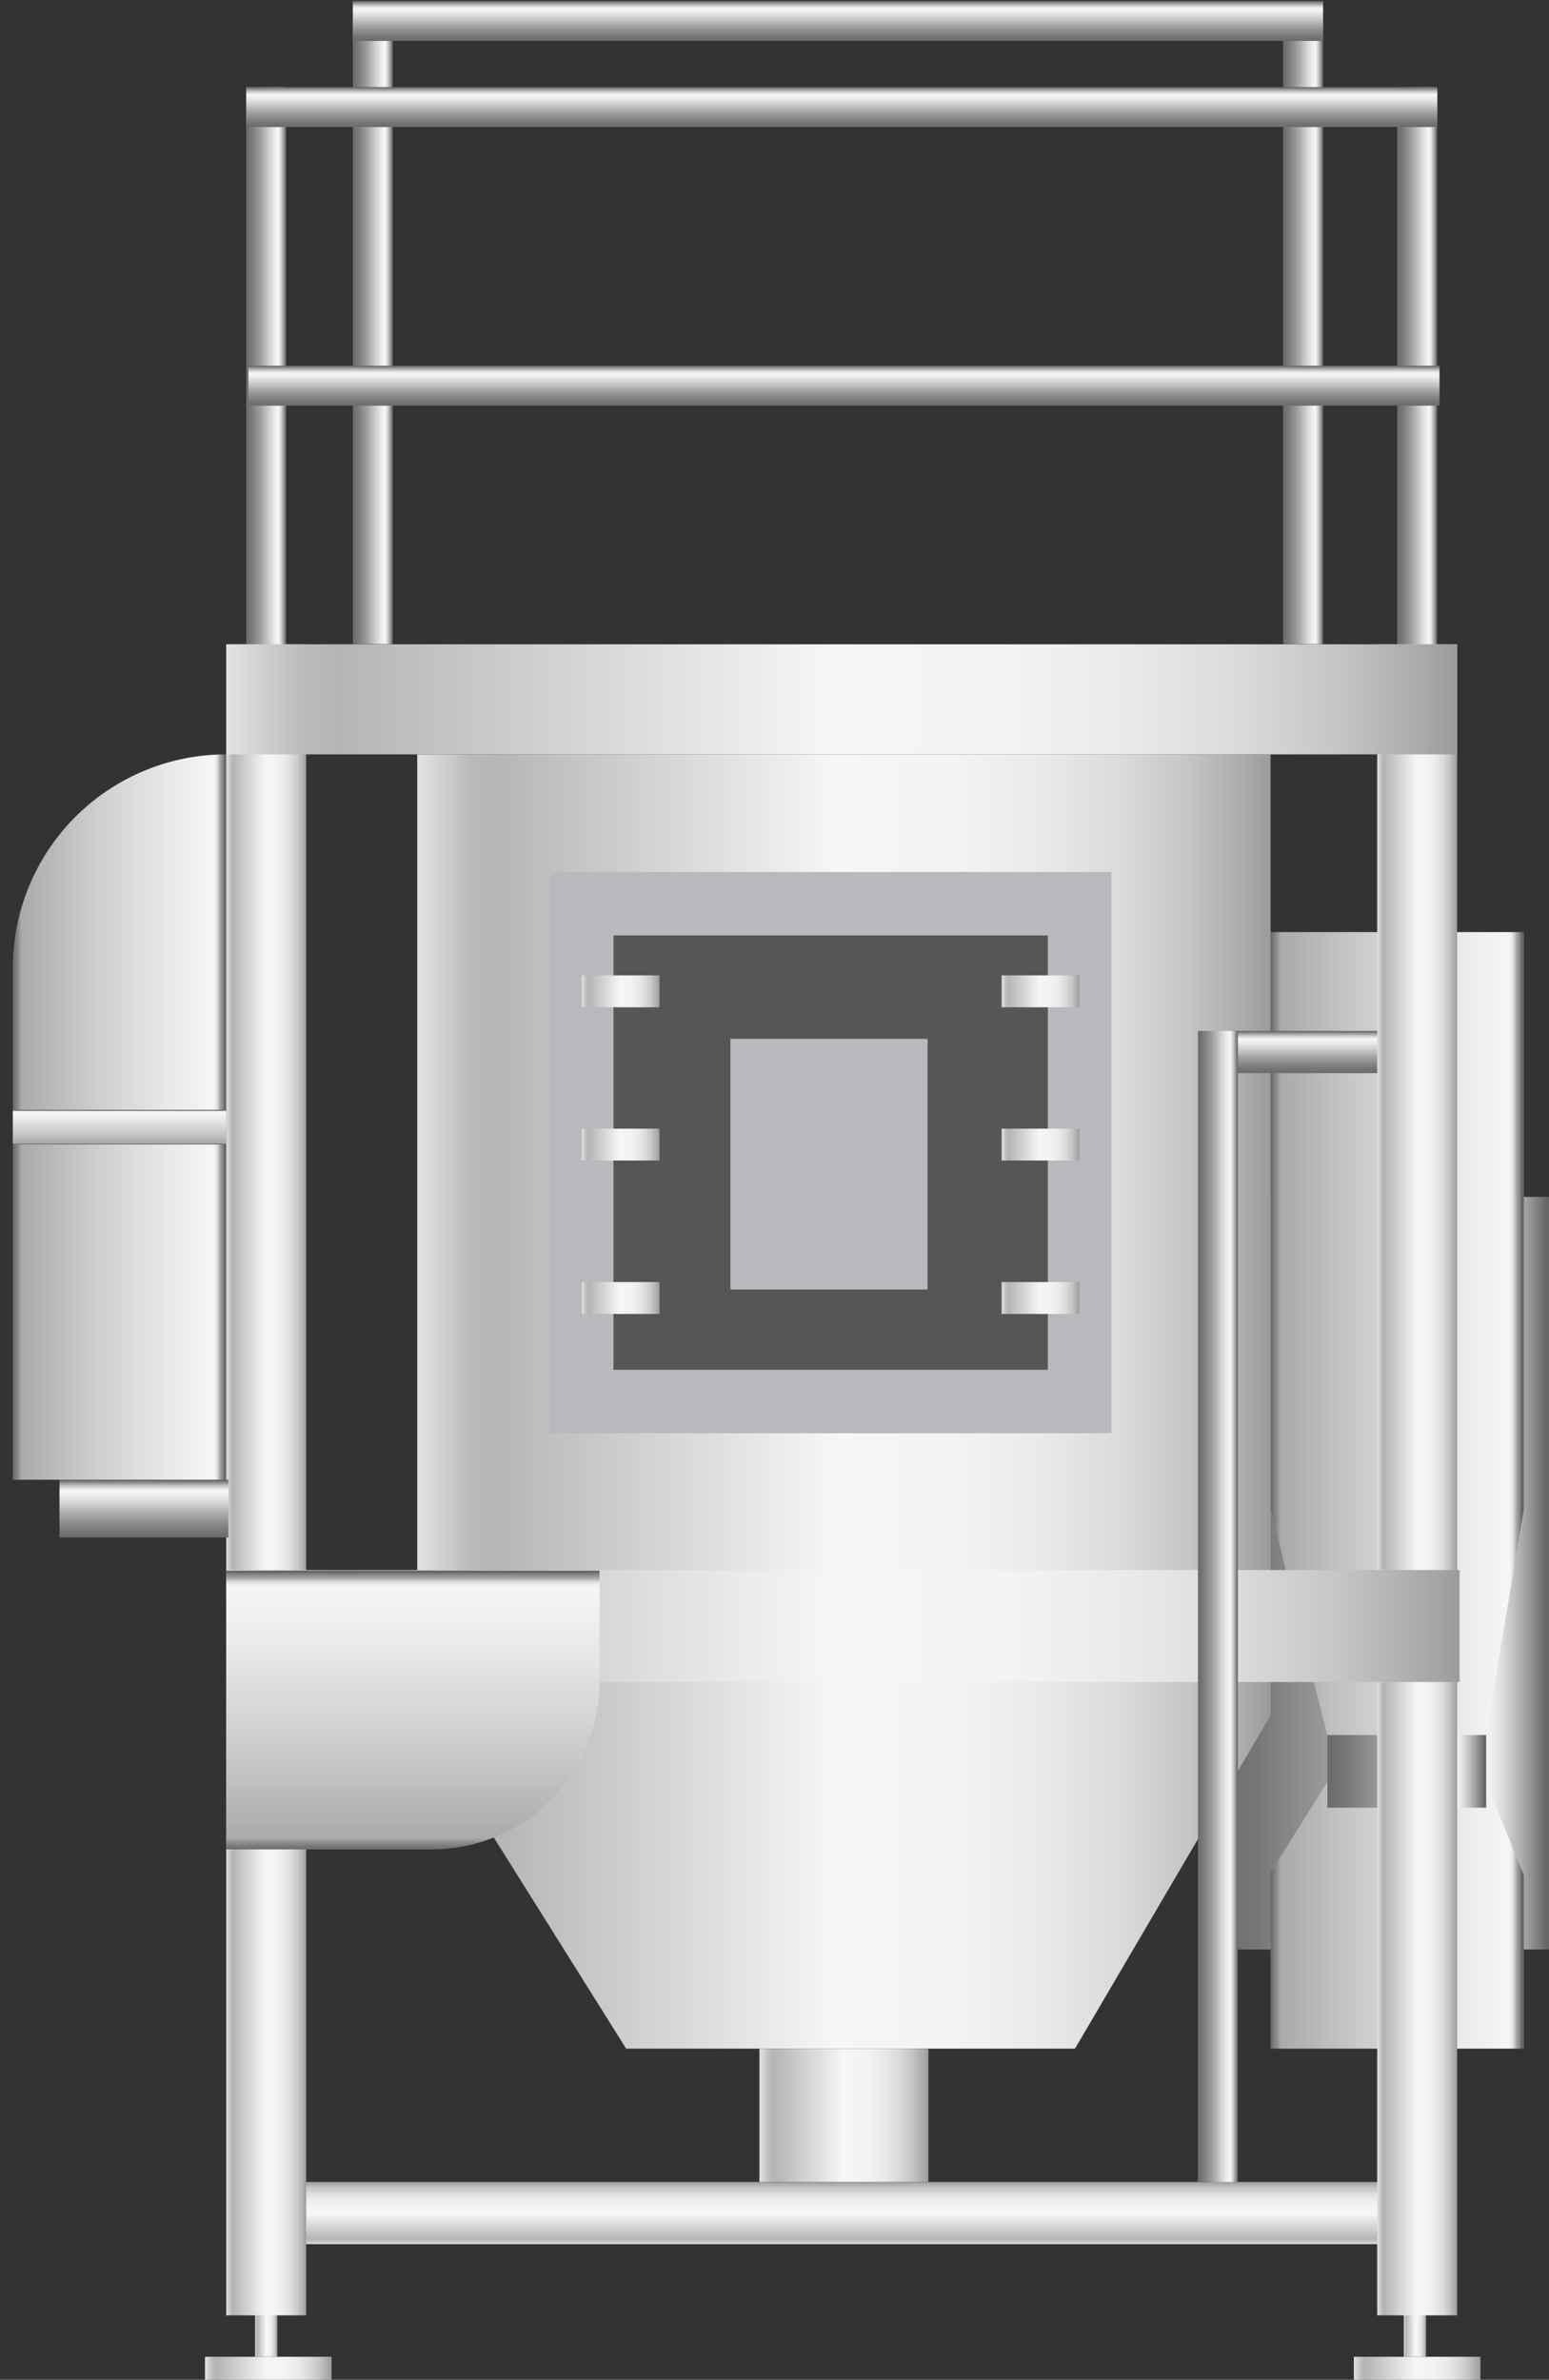 <svg xmlns="http://www.w3.org/2000/svg" xmlns:xlink="http://www.w3.org/1999/xlink" viewBox="0 0 97.64 150">
    <rect x="0" y="0" width="97.64" height="150" fill="#333333" stroke="none"/>
    <defs>
        <style>
            .cls-1 {
                fill: url(#未命名的渐变_67);
            }

            .cls-2 {
                fill: url(#未命名的渐变_74);
            }

            .cls-3 {
                fill: url(#未命名的渐变_74-2);
            }

            .cls-4 {
                fill: url(#未命名的渐变_67-2);
            }

            .cls-5 {
                fill: url(#未命名的渐变_105);
            }

            .cls-6 {
                fill: url(#未命名的渐变_105-2);
            }

            .cls-7 {
                fill: url(#未命名的渐变_105-3);
            }

            .cls-8 {
                fill: url(#未命名的渐变_105-4);
            }

            .cls-9 {
                fill: url(#未命名的渐变_67-3);
            }

            .cls-10 {
                fill: url(#未命名的渐变_67-4);
            }

            .cls-11 {
                fill: url(#未命名的渐变_67-5);
            }

            .cls-12 {
                fill: url(#未命名的渐变_67-6);
            }

            .cls-13 {
                fill: url(#未命名的渐变_105-5);
            }

            .cls-14 {
                fill: url(#未命名的渐变_105-6);
            }

            .cls-15 {
                fill: url(#未命名的渐变_105-7);
            }

            .cls-16 {
                fill: url(#未命名的渐变_67-7);
            }

            .cls-17 {
                fill: url(#未命名的渐变_105-8);
            }

            .cls-18 {
                fill: url(#未命名的渐变_105-9);
            }

            .cls-19 {
                fill: #565656;
                stroke: #b9b8bc;
            }

            .cls-19,
            .cls-20 {
                stroke-miterlimit: 10;
                stroke-width: 4px;
            }

            .cls-20 {
                fill: #b9b8bc;
                stroke: #565656;
            }

            .cls-21 {
                fill: url(#未命名的渐变_105-10);
            }

            .cls-22 {
                fill: url(#未命名的渐变_105-11);
            }

            .cls-23 {
                fill: url(#未命名的渐变_105-12);
            }

            .cls-24 {
                fill: url(#未命名的渐变_105-13);
            }

            .cls-25 {
                fill: url(#未命名的渐变_105-14);
            }

            .cls-26 {
                fill: url(#未命名的渐变_105-15);
            }

            .cls-27 {
                fill: url(#未命名的渐变_105-16);
            }

            .cls-28 {
                fill: url(#未命名的渐变_105-17);
            }

            .cls-29 {
                fill: url(#未命名的渐变_67-8);
            }

            .cls-30 {
                fill: url(#未命名的渐变_67-9);
            }

            .cls-31 {
                fill: url(#未命名的渐变_67-10);
            }

            .cls-32 {
                fill: url(#未命名的渐变_67-11);
            }

            .cls-33 {
                fill: url(#未命名的渐变_74-3);
            }

            .cls-34 {
                fill: url(#未命名的渐变_74-4);
            }

            .cls-35 {
                fill: url(#未命名的渐变_67-12);
            }

            .cls-36 {
                fill: url(#未命名的渐变_74-5);
            }

            .cls-37 {
                opacity: 0.2;
            }
        </style>
        <linearGradient id="未命名的渐变_67" x1="76.77" y1="99.15" x2="97.64" y2="99.15" gradientUnits="userSpaceOnUse">
            <stop offset="0" stop-color="#6b6b6b" />
            <stop offset="0.11" stop-color="#767676" />
            <stop offset="0.3" stop-color="#959595" />
            <stop offset="0.41" stop-color="#aaa" />
            <stop offset="0.56" stop-color="#ccc" />
            <stop offset="0.71" stop-color="#eaeaea" />
            <stop offset="0.8" stop-color="#f6f6f6" />
            <stop offset="0.83" stop-color="#ededed" />
            <stop offset="0.87" stop-color="#d4d4d4" />
            <stop offset="0.92" stop-color="#ababab" />
            <stop offset="0.98" stop-color="#737373" />
            <stop offset="0.99" stop-color="#666" />
        </linearGradient>
        <linearGradient id="未命名的渐变_74" x1="80.09" y1="120.31" x2="96.06" y2="120.31" gradientUnits="userSpaceOnUse">
            <stop offset="0" stop-color="#6b6b6b" />
            <stop offset="0.01" stop-color="#767676" />
            <stop offset="0.03" stop-color="#959595" />
            <stop offset="0.04" stop-color="#aaa" />
            <stop offset="0.37" stop-color="#ccc" />
            <stop offset="0.74" stop-color="#eaeaea" />
            <stop offset="0.94" stop-color="#f6f6f6" />
            <stop offset="0.95" stop-color="#ededed" />
            <stop offset="0.96" stop-color="#d4d4d4" />
            <stop offset="0.97" stop-color="#ababab" />
            <stop offset="0.99" stop-color="#737373" />
            <stop offset="0.99" stop-color="#666" />
        </linearGradient>
        <linearGradient id="未命名的渐变_74-2" x1="80.09" y1="85.12" x2="96.06" y2="85.12" xlink:href="#未命名的渐变_74" />
        <linearGradient id="未命名的渐变_67-2" x1="83.67" y1="111.65" x2="93.67" y2="111.65" xlink:href="#未命名的渐变_67" />
        <linearGradient id="未命名的渐变_105" x1="88.49" y1="145.66" x2="89.89" y2="145.66" gradientUnits="userSpaceOnUse">
            <stop offset="0" stop-color="#e2e2e2" />
            <stop offset="0.03" stop-color="#d0d0d0" />
            <stop offset="0.06" stop-color="#bcbcbc" />
            <stop offset="0.09" stop-color="#b5b5b5" />
            <stop offset="0.49" stop-color="#f6f6f6" />
            <stop offset="0.63" stop-color="#f3f3f3" />
            <stop offset="0.73" stop-color="#eaeaea" />
            <stop offset="0.82" stop-color="#dbdbdb" />
            <stop offset="0.9" stop-color="#c6c6c6" />
            <stop offset="0.97" stop-color="#aaa" />
            <stop offset="1" stop-color="#9b9b9b" />
        </linearGradient>
        <linearGradient id="未命名的渐变_105-2" x1="16.08" y1="145.66" x2="17.48" y2="145.66" xlink:href="#未命名的渐变_105" />
        <linearGradient id="未命名的渐变_105-3" x1="52.21" y1="141.46" x2="52.21" y2="137.53" xlink:href="#未命名的渐变_105" />
        <linearGradient id="未命名的渐变_105-4" x1="14.26" y1="93.27" x2="19.3" y2="93.27" xlink:href="#未命名的渐变_105" />
        <linearGradient id="未命名的渐变_67-3" x1="15.52" y1="25.14" x2="18.04" y2="25.14" xlink:href="#未命名的渐变_67" />
        <linearGradient id="未命名的渐变_67-4" x1="22.24" y1="20.96" x2="24.76" y2="20.96" xlink:href="#未命名的渐变_67" />
        <linearGradient id="未命名的渐变_67-5" x1="80.88" y1="20.96" x2="83.4" y2="20.96" xlink:href="#未命名的渐变_67" />
        <linearGradient id="未命名的渐变_67-6" x1="88.07" y1="25.14" x2="90.59" y2="25.14" xlink:href="#未命名的渐变_67" />
        <linearGradient id="未命名的渐变_105-5" x1="86.81" y1="93.27" x2="91.85" y2="93.27" xlink:href="#未命名的渐变_105" />
        <linearGradient id="未命名的渐变_105-6" x1="26.3" y1="88.34" x2="80.09" y2="88.34" xlink:href="#未命名的渐变_105" />
        <linearGradient id="未命名的渐变_105-7" x1="14.26" y1="44.08" x2="91.85" y2="44.08" xlink:href="#未命名的渐变_105" />
        <linearGradient id="未命名的渐变_67-7" x1="53.19" y1="25.57" x2="53.19" y2="23.05" xlink:href="#未命名的渐变_67" />
        <linearGradient id="未命名的渐变_105-8" x1="14.4" y1="102.49" x2="91.99" y2="102.49" xlink:href="#未命名的渐变_105" />
        <linearGradient id="未命名的渐变_105-9" x1="47.87" y1="133.33" x2="58.52" y2="133.33" xlink:href="#未命名的渐变_105" />
        <linearGradient id="未命名的渐变_105-10" x1="36.67" y1="62.48" x2="41.57" y2="62.48" xlink:href="#未命名的渐变_105" />
        <linearGradient id="未命名的渐变_105-11" x1="36.67" y1="72.14" x2="41.57" y2="72.14" xlink:href="#未命名的渐变_105" />
        <linearGradient id="未命名的渐变_105-12" x1="36.67" y1="81.81" x2="41.57" y2="81.81" xlink:href="#未命名的渐变_105" />
        <linearGradient id="未命名的渐变_105-13" x1="63.14" y1="62.48" x2="68.05" y2="62.48" xlink:href="#未命名的渐变_105" />
        <linearGradient id="未命名的渐变_105-14" x1="63.14" y1="72.14" x2="68.05" y2="72.14" xlink:href="#未命名的渐变_105" />
        <linearGradient id="未命名的渐变_105-15" x1="63.14" y1="81.81" x2="68.05" y2="81.81" xlink:href="#未命名的渐变_105" />
        <linearGradient id="未命名的渐变_105-16" x1="12.92" y1="149.28" x2="20.91" y2="149.28" xlink:href="#未命名的渐变_105" />
        <linearGradient id="未命名的渐变_105-17" x1="85.34" y1="149.28" x2="93.32" y2="149.28" xlink:href="#未命名的渐变_105" />
        <linearGradient id="未命名的渐变_67-8" x1="53.05" y1="8.02" x2="53.05" y2="5.49" xlink:href="#未命名的渐变_67" />
        <linearGradient id="未命名的渐变_67-9" x1="52.82" y1="2.58" x2="52.82" y2="0.06" xlink:href="#未命名的渐变_67" />
        <linearGradient id="未命名的渐变_67-10" x1="82.14" y1="67.64" x2="82.14" y2="64.98" xlink:href="#未命名的渐变_67" />
        <linearGradient id="未命名的渐变_67-11" x1="75.51" y1="101.26" x2="78.03" y2="101.26" xlink:href="#未命名的渐变_67" />
        <linearGradient id="未命名的渐变_74-3" x1="0.81" y1="70.41" x2="14.26" y2="70.41" xlink:href="#未命名的渐变_74" />
        <linearGradient id="未命名的渐变_74-4" x1="7.53" y1="72.14" x2="7.53" y2="69.95" xlink:href="#未命名的渐变_74" />
        <linearGradient id="未命名的渐变_67-12" x1="9.07" y1="96.91" x2="9.07" y2="93.27" xlink:href="#未命名的渐变_67" />
        <linearGradient id="未命名的渐变_74-5" x1="26.02" y1="116.59" x2="26.02" y2="98.96" xlink:href="#未命名的渐变_74" />
    </defs>
    <title>IoT-Material Handling（物料运输）</title>
    <g id="Compact_spray_dryer_紧凑型喷雾干燥器_" data-name="Compact spray dryer（紧凑型喷雾干燥器）">
        <rect class="cls-1" x="76.77" y="75.44" width="20.87" height="47.44" />
        <polygon class="cls-2"
            points="96.06 129.13 80.09 129.13 80.09 118.02 84.2 111.48 93.32 111.48 96.06 118.2 96.06 129.13" />
        <polygon class="cls-3"
            points="93.32 111.48 84.2 111.48 80.09 95.09 80.09 58.75 96.06 58.75 96.06 95.09 93.32 111.48" />
        <rect class="cls-4" x="83.67" y="109.36" width="10.01" height="4.58" />
        <rect class="cls-5" x="88.49" y="142.76" width="1.4" height="5.79" />
        <rect class="cls-6" x="16.08" y="142.76" width="1.4" height="5.79" />
        <rect class="cls-7" x="15.1" y="137.53" width="74.24" height="3.92" />
        <rect class="cls-8" x="14.26" y="40.61" width="5.04" height="105.33" />
        <rect class="cls-9" x="15.52" y="5.49" width="2.52" height="39.28" />
        <rect class="cls-10" x="22.24" y="1.32" width="2.52" height="39.28" />
        <rect class="cls-11" x="80.88" y="1.32" width="2.52" height="39.28" />
        <rect class="cls-12" x="88.07" y="5.49" width="2.52" height="39.28" />
        <rect class="cls-13" x="86.81" y="40.61" width="5.04" height="105.33" />
        <polygon class="cls-14"
            points="67.76 129.13 39.47 129.13 26.3 108.12 26.3 47.55 80.09 47.55 80.09 108.12 67.76 129.13" />
        <rect class="cls-15" x="14.26" y="40.61" width="77.6" height="6.94" />
        <rect class="cls-16" x="15.66" y="23.05" width="75.08" height="2.52" />
        <rect class="cls-17" x="14.4" y="98.96" width="77.6" height="7.06" />
        <rect class="cls-18" x="47.87" y="129.13" width="10.65" height="8.4" />
        <rect class="cls-19" x="36.67" y="56.96" width="31.38" height="31.38" />
        <rect class="cls-20" x="44.04" y="63.48" width="16.43" height="19.8" />
        <rect class="cls-21" x="36.67" y="61.48" width="4.9" height="2.01" />
        <rect class="cls-22" x="36.67" y="71.14" width="4.9" height="2.01" />
        <rect class="cls-23" x="36.67" y="80.81" width="4.9" height="2.01" />
        <rect class="cls-24" x="63.14" y="61.48" width="4.9" height="2.01" />
        <rect class="cls-25" x="63.14" y="71.14" width="4.9" height="2.01" />
        <rect class="cls-26" x="63.14" y="80.81" width="4.9" height="2.01" />
        <rect class="cls-27" x="12.92" y="148.55" width="7.98" height="1.45" />
        <rect class="cls-28" x="85.34" y="148.55" width="7.98" height="1.45" />
        <rect class="cls-29" x="15.52" y="5.49" width="75.08" height="2.52" />
        <rect class="cls-30" x="22.24" y="0.06" width="61.16" height="2.52" />
        <rect class="cls-31" x="77.47" y="64.98" width="9.34" height="2.66" />
        <rect class="cls-32" x="75.51" y="64.98" width="2.52" height="72.56" />
        <path class="cls-33" d="M14.26,93.27H.81V61A13.45,13.45,0,0,1,14.26,47.55h0Z" />
        <rect class="cls-34" x="0.81" y="69.95" width="13.45" height="2.19" />
        <rect class="cls-35" x="3.75" y="93.27" width="10.65" height="3.64" />
        <path class="cls-36" d="M37.79,106a10.58,10.58,0,0,1-10.58,10.57H14.26V99H37.79V106Z" />
    </g>
    
</svg>